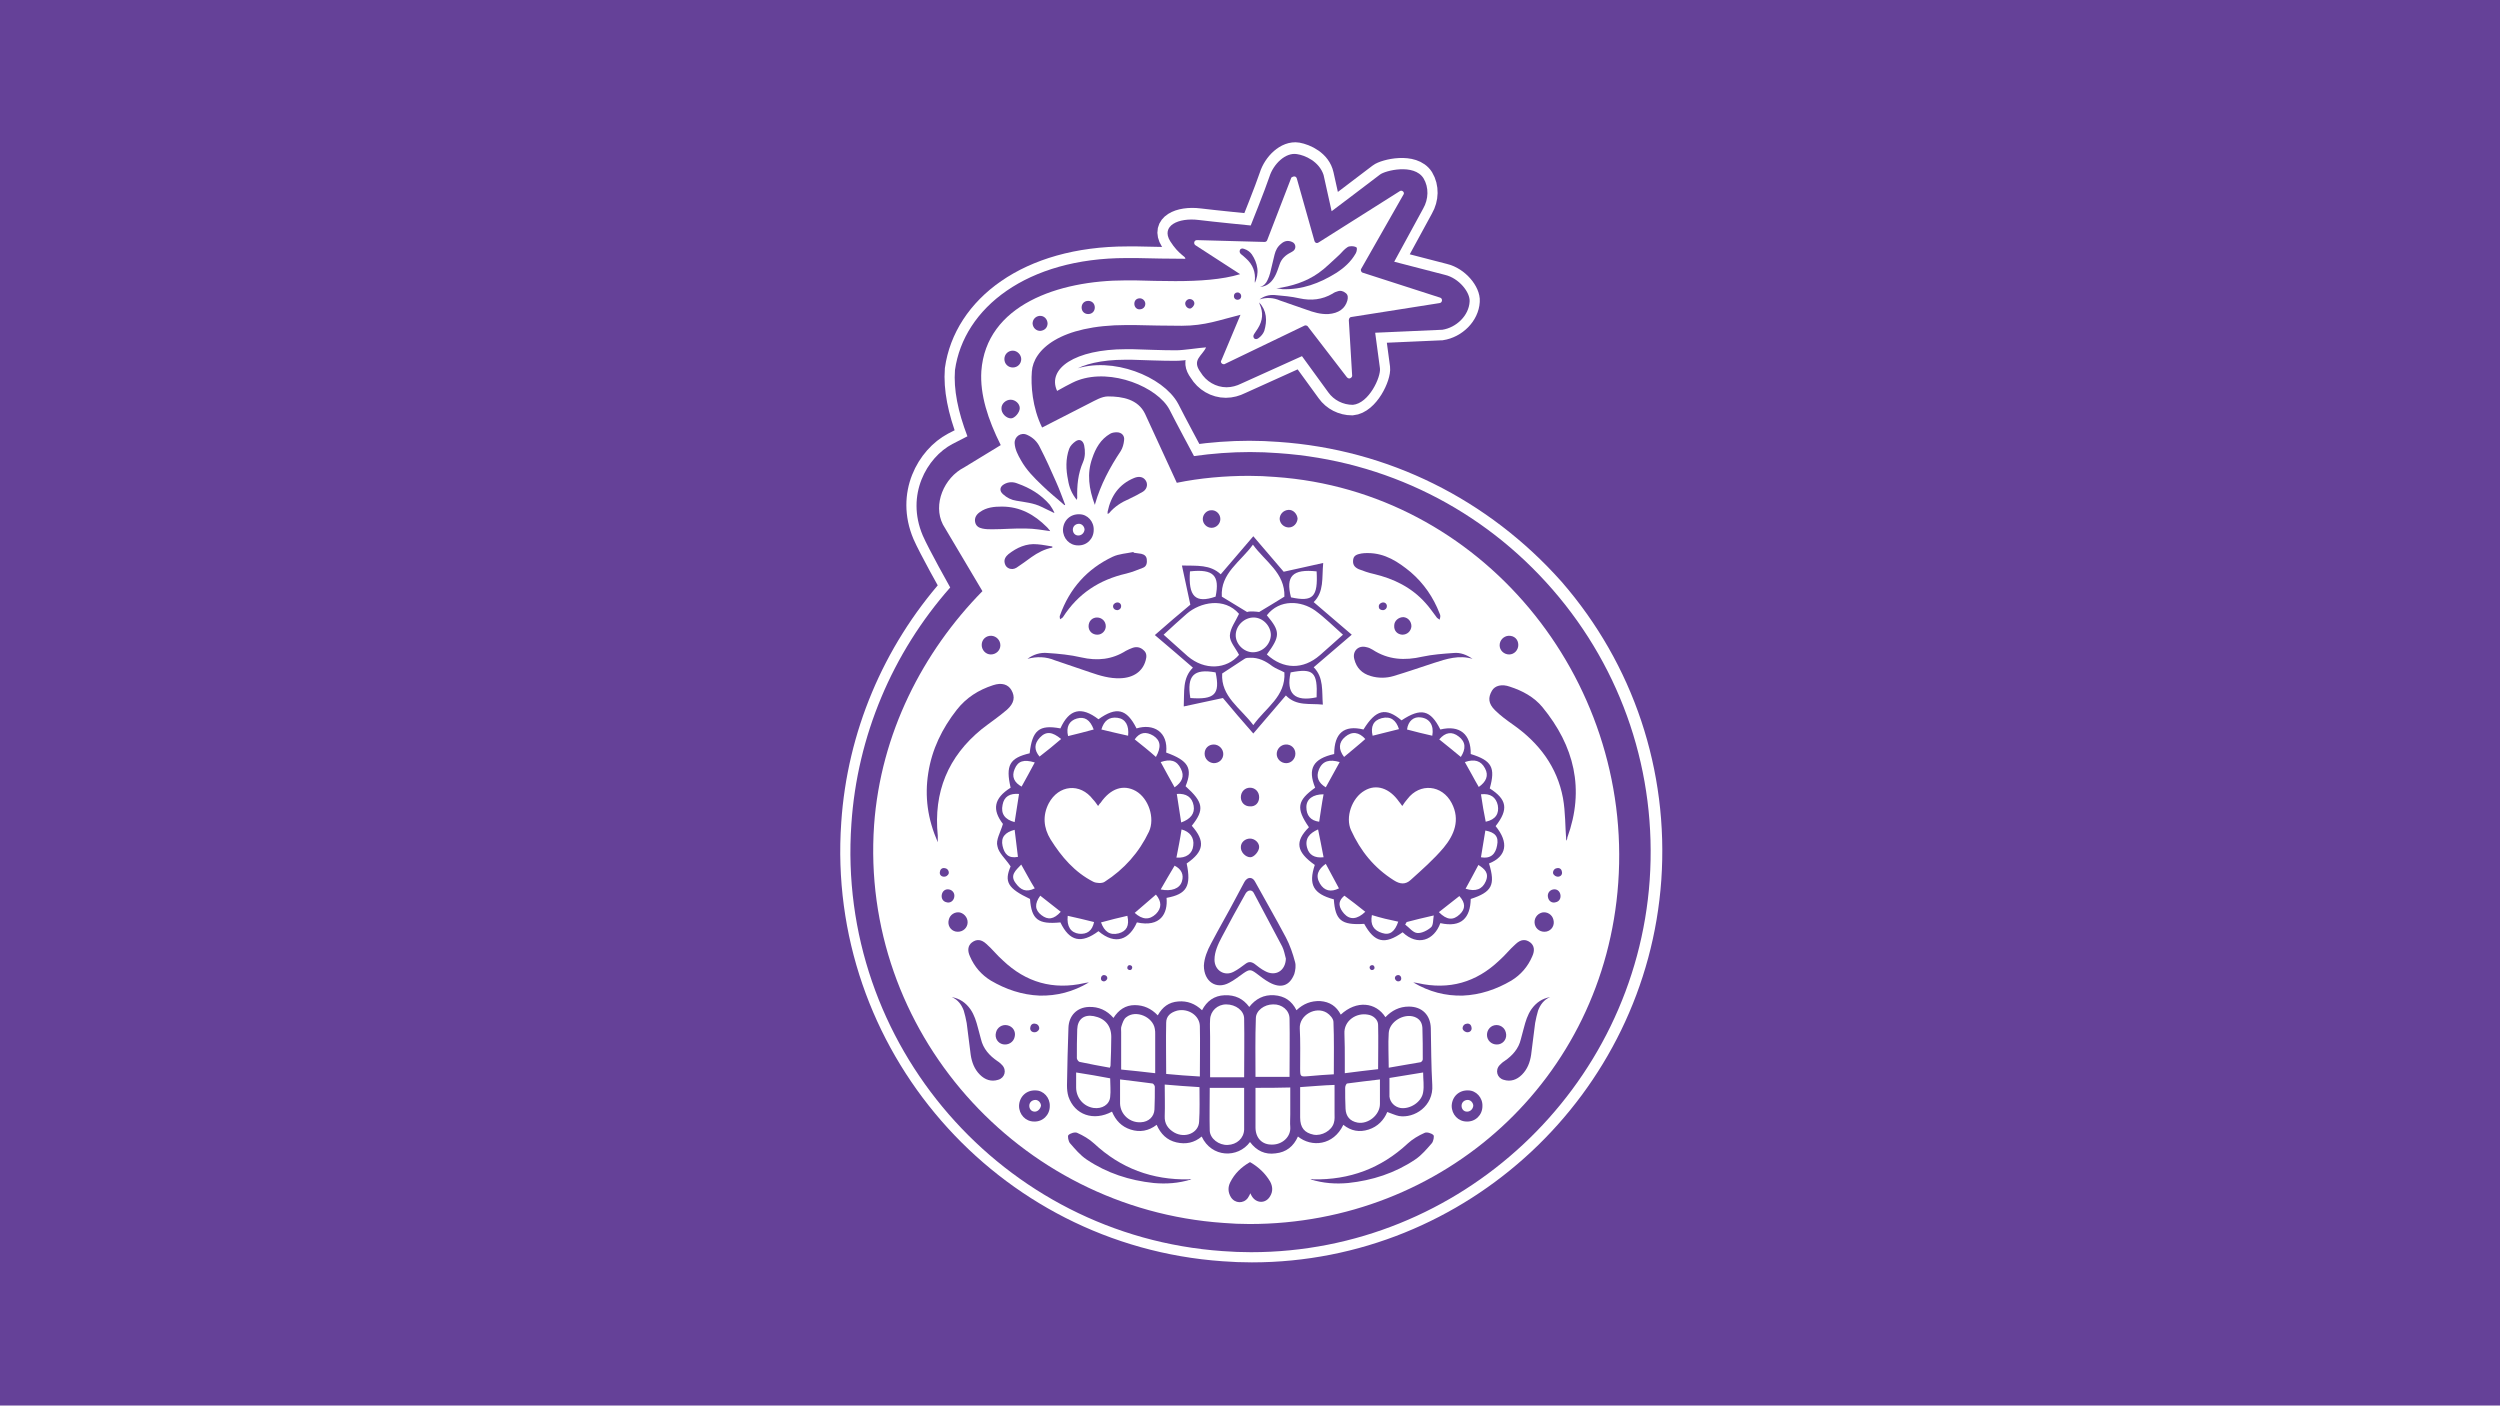 <?xml version="1.0" encoding="utf-8"?>
<!-- Generator: Adobe Illustrator 25.2.3, SVG Export Plug-In . SVG Version: 6.00 Build 0)  -->
<svg version="1.1" id="Layer_1" xmlns="http://www.w3.org/2000/svg" xmlns:xlink="http://www.w3.org/1999/xlink" x="0px" y="0px"
	 viewBox="0 0 683 384" style="enable-background:new 0 0 683 384;" xml:space="preserve">
<style type="text/css">
	.st0{fill:#654198;}
	.st1{fill:#FFFFFF;stroke:#FFFFFF;stroke-width:5.957;stroke-miterlimit:10;}
</style>
<rect class="st0" width="683" height="384"/>
<g>
	<g>
		<path class="st1" d="M349.1,123.7c-2.6-0.2-5.2-0.3-7.8-0.3c-5.2,0-10.3,0.4-15.3,1.1c0,0-5.1-9.5-6.7-12.7
			c-3.2-6.1-15.8-11.4-25-8c-1.5,0.5-5.7,2.9-5.7,2.9c-2.8-6.1,4.9-11.4,18.8-11.4c0.6,0,1.2,0,1.8,0c3.7,0.1,7.8,0.3,11.9,0.3
			c2.1,0,6.4-0.7,8.2-0.8c-1.1,2.4-4,3.4-1.5,6.8c1.5,2.5,4.2,4.1,7.1,4.1c1.4,0,2.8-0.4,4-1l16.6-7.5l7.2,9.9
			c1.5,2.1,4,3.4,6.7,3.4c4.4-0.4,7.7-7.6,7.4-10l-1.3-9.7l18.1-0.8l0.1,0l0.1,0c3.9-0.6,7.3-3.9,7.5-7.7c0.2-2.5-2.9-6.4-6.7-7.3
			l-13.9-3.6l7.9-14.5c1.5-2.6,1.6-5.8,0.1-8.3c-2.6-4.1-10.5-2.1-11.9-1c-3.5,2.7-13.2,10-13.2,10l-2.2-9.9
			c-0.8-3.7-4.7-5.4-6.9-5.8c-3.1-0.5-6.4,2.7-7.5,6.2c-1.2,3.6-5.1,13.3-5.1,13.3s-10.2-1-14.2-1.5c-5.6-0.7-10.4,1.6-7.8,5.8
			c2.4,3.8,4.4,4.2,4.1,4.8c-2.6,0-10.7-0.1-13.3-0.2c-1,0-1.9,0-2.8,0c-27.1,0-44.4,13.6-46.8,30.6c-0.4,5.3,0.8,11.3,3.4,18.1
			l-4.1,2.1c-7,3.7-12.8,13.9-8.1,25c1.6,3.7,7.5,14.2,7.5,14.2c-15.8,17.9-25.4,40.6-27,64.6c-4.2,60.1,41.3,112.5,101.4,116.7
			c2.6,0.2,5.2,0.3,7.8,0.3c57.1,0,104.9-44.7,108.9-101.7c2-29.1-7.4-57.3-26.5-79.3C404.9,139,378.3,125.7,349.1,123.7z"/>
	</g>
	<g>
		<path class="st0" d="M353.6,48.2c0.3,0,0.6,0.2,0.7,0.6l4.8,17c0.1,0.4,0.4,0.6,0.7,0.6c0.2,0,0.3-0.1,0.5-0.2l22-13.9
			c0.1-0.1,0.3-0.2,0.5-0.2c0.5,0,1,0.6,0.6,1.1l-11.5,20.2c-0.3,0.4,0,1,0.4,1.1l21.1,6.8c0.8,0.2,0.7,1.4-0.1,1.5l-24.1,3.8
			c-0.4,0-0.7,0.4-0.7,0.9l0.9,15c0.1,0.5-0.4,0.9-0.8,0.9c-0.2,0-0.4-0.1-0.6-0.3l-10.7-13.9c-0.1-0.2-0.4-0.3-0.6-0.3
			c-0.1,0-0.3,0-0.4,0.1l-21.6,10.4c-0.1,0.1-0.2,0.1-0.4,0.1c-0.5,0-1-0.6-0.6-1.1l5.2-12.4c-5.7,1.4-9.6,3-16.1,3
			c-3.9,0-9.1-0.1-13-0.2c-0.7,0-1.4,0-2,0c-18.3,0-25.5,6.8-25.9,12.7c-0.3,3.7,0.1,9.8,2.8,15.3l12.9-6.6c1.6-0.8,3.4-1.9,5.1-1.9
			c4,0,8.2,0.8,10.1,4.7l8.7,18.9c6.3-1.3,13.1-1.9,19.7-1.9c2.4,0,4.8,0.1,7.2,0.3c56.1,3.9,97.7,54.8,93.7,110.9
			c-3.8,53.7-47.7,93.2-100.7,93.2c-2.4,0-4.8-0.1-7.2-0.3c-56.1-3.9-99.3-52.6-95.4-108.7c1.8-25,13.3-47.3,29.6-63.9l-10.8-18.2
			c-2.8-5.5,0.3-12.8,5.8-15.6l10-6.1c-3.5-7-5.7-13.8-5.3-20.2c1.3-18.1,21.1-24.8,39.4-24.8c0.9,0,1.7,0,2.6,0
			c3.6,0.1,7.3,0.2,11,0.2c6.5,0,12.8-0.4,17.7-1.9l-12.2-7.9c-0.6-0.4-0.4-1.4,0.4-1.4c0,0,0,0,0.1,0l18.4,0.5c0,0,0,0,0,0
			c0.3,0,0.6-0.2,0.7-0.5l6.6-17.1C353,48.4,353.3,48.2,353.6,48.2 M354.3,42.1c-3.1-0.5-6.4,2.7-7.5,6.2
			c-1.2,3.6-5.1,13.3-5.1,13.3s-10.2-1-14.2-1.5c-5.6-0.7-10.4,1.6-7.8,5.8c2.4,3.8,4.4,4.2,4.1,4.8c-2.6,0-10.7-0.1-13.3-0.2
			c-1,0-1.9,0-2.8,0c-27.1,0-44.4,13.6-46.8,30.6c-0.4,5.3,0.8,11.3,3.4,18.1l-4.1,2.1c-7,3.7-12.8,13.9-8.1,25
			c1.6,3.7,7.5,14.2,7.5,14.2c-15.8,17.9-25.4,40.6-27,64.6c-4.2,60.1,41.3,112.5,101.4,116.7c2.6,0.2,5.2,0.3,7.8,0.3
			c57.1,0,104.9-44.7,108.9-101.7c2-29.1-7.4-57.3-26.5-79.3c-19.1-22-45.7-35.3-74.9-37.3c-2.6-0.2-5.2-0.3-7.8-0.3
			c-5.2,0-10.3,0.4-15.3,1.1c0,0-5.1-9.5-6.7-12.7c-3.2-6.1-15.8-11.4-25-8c-1.5,0.5-5.7,2.9-5.7,2.9c-2.8-6.1,4.9-11.4,18.8-11.4
			c0.6,0,1.2,0,1.8,0c3.7,0.1,7.8,0.3,11.9,0.3c2.1,0,6.4-0.7,8.2-0.8c-1.1,2.4-4,3.4-1.5,6.8c1.5,2.5,4.2,4.1,7.1,4.1
			c1.4,0,2.8-0.4,4-1l16.6-7.5l7.2,9.9c1.5,2.1,4,3.4,6.7,3.4c4.4-0.4,7.7-7.6,7.4-10l-1.3-9.7l18.1-0.8l0.1,0l0.1,0
			c3.9-0.6,7.3-3.9,7.5-7.7c0.2-2.5-2.9-6.4-6.7-7.3l-13.9-3.6l7.9-14.5c1.5-2.6,1.6-5.8,0.1-8.3c-2.6-4.1-10.5-2.1-11.9-1
			c-3.5,2.7-13.2,10-13.2,10l-2.2-9.9C360.4,44.1,356.5,42.4,354.3,42.1z"/>
		<path class="st0" d="M352.1,144.1c-1.3,0-2.4-1-2.5-2.3c0-1.3,1-2.4,2.4-2.5c1.3-0.1,2.4,1.1,2.5,2.4
			C354.4,143,353.4,144.1,352.1,144.1z"/>
		<path class="st0" d="M333.4,141.8c0,1.3-1.1,2.4-2.4,2.4c-1.3,0-2.4-1.1-2.4-2.4c0-1.3,1.1-2.4,2.3-2.4
			C332.2,139.3,333.4,140.4,333.4,141.8z"/>
		<path class="st0" d="M385.6,171.1c-0.1,1.3-1.1,2.3-2.5,2.3c-1.4-0.1-2.3-1.1-2.2-2.5c0-1.3,1.2-2.3,2.5-2.3
			C384.7,168.7,385.6,169.8,385.6,171.1z"/>
		<path class="st0" d="M299.8,173.4c-1.4,0-2.4-1-2.4-2.3c0-1.4,1-2.4,2.3-2.4c1.3,0,2.4,1,2.4,2.4
			C302.1,172.3,301.1,173.4,299.8,173.4z"/>
		<path class="st0" d="M408.6,225.7c3.7,4.5,3,8.3-1.8,10.2c1.8,5.9,0.8,7.8-5,9.7c-0.1,5.1-2.5,7.9-8.3,6.6
			c-1.7,4.7-6.2,6.4-10.3,2.5c-4.9,3.5-7.7,2.8-10.5-2.3c-6.3,0.4-7.9-1-8.3-6.7c-5.6-1.5-7-4-5.2-9.4c-5.1-3.6-5.5-6.4-1.6-10.3
			c-3.6-5.2-3.2-7.3,1.7-10.8c-2.1-5.2-0.6-7.9,5.2-9.2c0-5.7,2.7-8,8-6.7c3.4-5.5,6.1-6.1,10.4-2.5c5.3-3.5,7.9-2.9,10.6,2.5
			c5.3-1.3,8.4,1.3,8.3,6.7c5.8,1.8,6.8,3.7,5.2,9.4C411.7,218.4,412.2,221.1,408.6,225.7z M383.1,220.2c-0.4-0.5-0.6-0.9-0.9-1.2
			c-2.6-3.7-6.2-4.9-9.4-3c-3.5,2-5.3,7.3-3.7,10.8c2.6,5.7,6.3,10.3,11.7,13.7c1.7,1.1,3.2,1.2,4.6-0.1c3.1-2.8,6.3-5.6,9-8.8
			c2.9-3.5,4.6-7.6,2.2-12.2c-2.6-5-8.7-5.6-12.1-1.1C384,218.9,383.6,219.4,383.1,220.2z M362.2,236c-2.1,1.5-2.9,3.2-1.6,5.4
			c1.2,2,3,2.4,5.2,1.3C364.6,240.5,363.5,238.4,362.2,236z M391.3,201c0.5-2.8-0.7-4.7-3.1-5c-2-0.3-3.5,1-3.8,3.3
			C386.7,199.9,389,200.5,391.3,201z M367.2,206.8c2-1.7,3.9-3.2,5.8-4.9c-1.7-1.9-3.6-2.2-5.5-0.6
			C365.7,202.8,365.6,204.7,367.2,206.8z M375,201c2.4-0.6,4.7-1.2,7.2-1.8c-0.8-2.5-2.3-3.6-4.7-3C375.2,196.8,374.4,198.5,375,201
			z M361.6,217c-2.9,0-4.7,1.3-4.7,3.5c0,2.2,1.1,3.7,3.5,4C360.8,222,361.1,219.6,361.6,217z M393.1,249.2c2.2,2.2,3.9,2.3,5.7,0.6
			c1.6-1.5,1.6-3.1-0.1-5C396.9,246.2,395.1,247.6,393.1,249.2z M400.2,208.2c1.4,2.4,2.5,4.6,3.8,6.8c2-1.4,2.8-3.1,1.7-5.1
			C404.6,207.8,402.8,207.3,400.2,208.2z M382,251.8c-1.2-0.3-2.4-0.5-3.6-0.8c-1.2-0.3-2.3-0.6-3.6-1c-0.5,2.7,0.5,4.2,2.8,4.9
			C379.7,255.6,381.1,254.5,382,251.8z M384.3,251.9c-0.1,0.2-0.3,0.5-0.4,0.7c1.1,0.8,2.1,2.2,3.3,2.3c1.2,0.1,2.8-0.7,3.8-1.6
			c0.6-0.6,0.5-2,0.7-3.2C388.7,250.8,386.5,251.3,384.3,251.9z M404.6,234.2c2.8,0.5,4-1,4.4-3.2c0.5-2.4-0.5-3.6-3.2-4.1
			C405.4,229.3,405,231.7,404.6,234.2z M404.6,217c0.4,2.7,0.8,5.1,1.3,7.5c2.8-0.6,3.7-2.3,3.3-4.5
			C408.7,217.8,407.2,216.7,404.6,217z M400.4,242.8c2.8,0.9,4.6,0.1,5.5-2c1-2.3-0.3-3.4-2-4.5
			C402.7,238.6,401.6,240.6,400.4,242.8z M393.2,202c2.1,1.7,4,3.2,5.9,4.8c1.4-2.2,1.4-4.1-0.6-5.6
			C396.7,199.8,394.9,200,393.2,202z M373,249.1c-2-1.6-3.8-3-5.7-4.4c-2.1,1.7-1.4,3.4-0.1,4.9C368.8,251.4,370.8,251.2,373,249.1z
			 M361.6,234.2c-0.5-2.7-1-5.1-1.5-7.6c-2.3,1-3.7,2.5-3,5C357.6,233.5,359.1,234.5,361.6,234.2z M366,208.2
			c-2.7-0.8-4.7-0.4-5.7,2.1c-0.8,2-0.1,3.6,1.9,4.8C363.5,212.7,364.7,210.6,366,208.2z"/>
		<path class="st0" d="M274,225.1c-3-3.9-2.5-7,2.1-9.9c-1.4-6.1-0.3-8.1,5.2-9.4c0.7-6.3,2.6-7.9,8.4-6.8c2.4-5.3,5.7-6.1,10.4-2.5
			c4.9-3.5,7.7-2.9,10.4,2.5c4.6-1.4,8.7,0.9,8.1,6.6c6.1,2.2,7.3,4.3,5.3,9.2c4.9,4.4,5.2,6.4,1.7,10.8c3.7,4.2,3.4,7-1.4,10.3
			c1.3,6.2,0,8.4-5.5,9.4c0.4,4.3-1.7,8.1-8.1,6.7c-2,4.6-5.8,6.4-10.5,2.4c-4.7,3.5-7.9,2.8-10.4-2.4c-6.1,0.6-7.9-0.8-8.3-6.4
			c-6.1-2.9-7.1-4.7-5.3-8.9c-1.4-2.1-3.3-3.7-3.6-5.5C272,229.5,273.3,227.5,274,225.1z M300,220.2c-0.5-0.7-0.9-1.3-1.4-1.8
			c-3.5-4.6-9.4-4-12.1,1.1c-1.7,3.3-1.4,6.7,0.5,9.8c3,4.8,6.6,9,11.7,11.6c0.8,0.4,2.4,0.5,3.1,0c5.3-3.4,9.4-8,12.1-13.7
			c1.7-3.7-0.1-9.1-3.6-11.1c-3.4-1.9-6.9-0.7-9.6,3.2C300.5,219.5,300.3,219.7,300,220.2z M291.8,201.1c2.5-0.6,4.8-1.2,7-1.8
			c-1-2.7-2.5-3.6-4.6-3C292.1,196.9,291.2,198.6,291.8,201.1z M315.8,206.8c1.5-2.7,1.3-4.5-0.7-5.8c-2-1.2-3.7-1-5.1,1
			C312,203.6,313.9,205.1,315.8,206.8z M300.9,199.3c2.6,0.6,4.9,1.2,7.3,1.7c0.3-2.8-0.7-4.6-2.9-4.9
			C303,195.8,301.6,196.9,300.9,199.3z M322.7,224.7c2.5-0.9,3.8-2.4,3.4-4.6c-0.4-2.3-2-3.4-4.6-3.2
			C321.9,219.6,322.3,222,322.7,224.7z M289.9,201.9c-2.4-2-4.1-2.2-5.8-0.4c-1.6,1.7-1.6,3.4-0.1,5.2
			C286.1,205.1,287.9,203.6,289.9,201.9z M277.2,224.6c0.4-2.7,0.8-5.2,1.2-7.7c-2.5-0.2-4.1,0.7-4.5,3
			C273.4,222.3,274.5,223.9,277.2,224.6z M284.2,244.7c-1.6,2.2-1.5,3.9,0.3,5.3c1.8,1.4,3.4,1.2,5.3-0.9
			C287.9,247.6,286.1,246.2,284.2,244.7z M282.7,208.3c-3-0.9-4.6-0.4-5.5,1.8c-0.9,2.1-0.1,3.7,1.9,4.8
			C280.3,212.7,281.5,210.6,282.7,208.3z M315.8,244.4c-2,1.7-3.9,3.4-5.8,5c2.1,1.9,4,2,5.8,0.3
			C317.4,248.1,317.4,246.3,315.8,244.4z M300.8,252c0.9,2.5,2.4,3.6,4.8,3c2.2-0.6,3-2.1,2.4-4.8
			C305.7,250.7,303.4,251.3,300.8,252z M298.9,251.9c-2.5-0.6-4.8-1.2-7.2-1.7c-0.3,2.9,0.8,4.6,3.1,4.9
			C297,255.3,298.4,254.3,298.9,251.9z M279,236.2c-1.5,1.6-3.2,2.9-1.5,5.1c1.3,1.8,2.8,2.6,5.2,1.4
			C281.4,240.6,280.3,238.5,279,236.2z M321.4,234.3c2.7,0.2,4.4-1.1,4.6-3.3c0.3-2.1-0.9-3.8-3.2-4.4
			C322.4,229.3,321.9,231.7,321.4,234.3z M277.2,226.7c-2.7,0.7-3.8,2.1-3.3,4.4c0.5,2.2,1.6,3.5,4.2,3
			C277.8,231.5,277.5,229.1,277.2,226.7z M317.1,243c2.9,0.6,5.2-0.2,5.8-2.2c0.6-1.9-0.2-3.4-2-4.3
			C319.6,238.7,318.4,240.7,317.1,243z M317.1,208.2c1.3,2.4,2.5,4.6,3.8,6.9c2-1.4,2.8-3,1.7-5.1
			C321.5,207.7,319.7,207.3,317.1,208.2z"/>
		<path class="st0" d="M361.5,153.8c-0.4,4.2,0.3,7.8-2.6,10.7c3.5,3,6.9,5.9,10.4,8.9c-3.5,3-6.9,5.9-10.4,8.9
			c2.8,2.8,2.2,6.5,2.5,10.2c-3.6-0.4-7.2,0.5-10.1-2.5c-3,3.5-5.9,6.9-8.9,10.4c-3-3.4-5.9-6.8-8.3-9.7c-3.6,0.8-6.9,1.5-10.7,2.3
			c0.2-4.1-0.4-7.7,2.5-10.6c-3.4-2.9-6.8-5.9-10.4-8.9c3.4-3,6.8-5.9,9.7-8.3c-0.8-3.6-1.5-7-2.3-10.7c4.2,0.1,7.7-0.3,10.6,2.4
			c3-3.5,5.8-6.8,8.9-10.4c2.9,3.4,5.8,6.8,8.3,9.7C354.2,155.4,357.6,154.7,361.5,153.8z M366.9,173.4c-2.6-2.3-5-4.7-7.6-6.6
			c-3.8-2.7-9.7-3.2-13.2,1.3c3.7,4.4,3.7,5.7,0,10.7c4.5,4.1,9.9,4.2,14.5,0.2C362.6,177.3,364.6,175.4,366.9,173.4z M317.9,173.4
			c2.3,2,4.4,4,6.6,5.9c4.6,3.9,10.6,3.6,14-0.4c-0.9-1.8-2.6-3.6-2.5-5.3c0.1-2,1.6-3.9,2.5-5.9c-4-4.6-10.6-3.2-14.3,0
			C322.1,169.5,320.1,171.4,317.9,173.4z M333.8,163c2.5,1.5,4.4,2.7,6.9,4.2c0.8-0.3,2.6-0.1,3.3,0c2.5-1.5,4.5-2.7,6.9-4.2
			c0.2-6.5-5.3-9.6-8.6-14.2C338.9,153.5,333.4,156.6,333.8,163z M342.4,198.1c3.4-4.8,8.9-7.8,8.5-14.4c-1.1-0.6-2.3-1-3.3-1.7
			c-1.8-1.4-3.8-2.4-6.1-2.3c-0.5,0-1.1,0-1.5,0.3c-2,1.3-4,2.6-6.1,4C333.5,190.3,338.9,193.4,342.4,198.1z M347.2,173.5
			c0-2.5-2.2-4.8-4.7-4.8c-2.5,0-4.8,2.1-4.9,4.7c-0.1,2.5,2.2,4.8,4.7,4.8C344.9,178.2,347.1,176.1,347.2,173.5z M359.7,156.1
			c-6.6-0.7-8.5,1.3-7,7.1C358.7,164.5,360.1,163.1,359.7,156.1z M325.1,156.1c-0.5,6.9,1.5,8.8,7,6.9
			C333.3,157.2,331.5,155.4,325.1,156.1z M352.6,183.7c-1.3,5.8,1.1,8.1,7.1,6.8C360,183.6,358.8,182.5,352.6,183.7z M332.1,183.7
			c-6-1.1-7.9,0.9-6.9,7C331.8,191.2,333.4,189.7,332.1,183.7z"/>
		<path class="st0" d="M329.1,205.9c0-1.5,1.1-2.5,2.5-2.5c1.4,0,2.6,1.2,2.6,2.6c0,1.4-1.1,2.5-2.6,2.5
			C330.2,208.4,329.1,207.3,329.1,205.9z"/>
		<path class="st0" d="M309.9,83c0-0.9,0.6-1.5,1.5-1.5c0.8,0,1.5,0.7,1.5,1.5c0,0.9-0.7,1.5-1.5,1.5
			C310.6,84.6,309.9,83.9,309.9,83z"/>
		<path class="st0" d="M353.9,205.9c0,1.4-1.1,2.6-2.5,2.6c-1.4,0-2.6-1.1-2.6-2.5c0-1.4,1.1-2.5,2.4-2.6
			C352.7,203.3,353.9,204.4,353.9,205.9z"/>
		<path class="st0" d="M286.2,88.3c0,1.2-0.8,2-2,2.1c-1.1,0-2-0.8-2.1-2c0-1.1,0.8-2,1.9-2.1C285.2,86.2,286.1,87.1,286.2,88.3z"/>
		<path class="st0" d="M414.8,176.2c0,1.4-1.1,2.6-2.5,2.6c-1.4,0-2.6-1.1-2.6-2.5c0-1.4,1.1-2.5,2.4-2.6
			C413.7,173.6,414.8,174.7,414.8,176.2z"/>
		<path class="st0" d="M268.2,176.2c0,1.4,1.1,2.6,2.5,2.6c1.4,0,2.6-1.1,2.6-2.5c0-1.4-1.1-2.5-2.4-2.6
			C269.4,173.6,268.2,174.7,268.2,176.2z"/>
		<path class="st0" d="M294.9,140.5c-2.5-0.1-4.4,1.7-4.5,4.2c0,2.4,1.8,4.3,4.1,4.3c2.4,0.1,4.3-1.8,4.3-4.2
			C298.9,142.5,297.1,140.5,294.9,140.5z M294.6,146.3c-0.9,0-1.5-0.7-1.5-1.6c0-0.9,0.7-1.6,1.7-1.6c0.8,0,1.5,0.8,1.5,1.6
			C296.2,145.6,295.5,146.3,294.6,146.3z"/>
		<path class="st0" d="M344,217.8c0,1.5-1,2.6-2.5,2.5c-1.5,0-2.5-1.1-2.5-2.5c0-1.5,1.1-2.6,2.5-2.6
			C342.9,215.2,344,216.3,344,217.8z"/>
		<path class="st0" d="M339.1,80.9c0,0.6-0.4,1-1,1c-0.6,0-1-0.4-1-1c0-0.6,0.4-1,1-1C338.7,79.9,339.1,80.4,339.1,80.9z"/>
		<path class="st0" d="M299.1,84c0,1-0.7,1.8-1.8,1.8c-1,0-1.8-0.7-1.8-1.8c0-1,0.7-1.8,1.8-1.8C298.4,82.2,299.1,83,299.1,84z"/>
		<path class="st0" d="M341.5,229.1c1.3,0,2.5,1.1,2.5,2.3c0,1.2-1.4,2.8-2.4,2.8c-1.3,0-2.7-1.4-2.6-2.8
			C339,230.1,340.2,229.1,341.5,229.1z"/>
		<path class="st0" d="M325,81.7c0.7,0,1.3,0.5,1.3,1.2c0,0.6-0.7,1.4-1.2,1.4c-0.7,0-1.3-0.7-1.3-1.4
			C323.8,82.3,324.4,81.7,325,81.7z"/>
		<path class="st0" d="M328.9,263.8c0.1-2,0.9-4.1,2-6.1c2.2-4.2,4.6-8.3,6.8-12.5c0.8-1.4,1.5-2.9,2.3-4.3c0.8-1.4,2.2-1.4,2.9,0
			c2.8,5.1,5.7,10.1,8.4,15.2c1.1,2.1,1.9,4.4,2.5,6.7c0.3,1,0.1,2.3-0.2,3.3c-1.3,3.3-3.7,4-6.8,2.3c-1.3-0.7-2.4-1.6-3.6-2.5
			c-1.5-1.1-1.9-1.1-3.5,0c-1.3,0.9-2.5,1.9-3.9,2.6C332.3,270.4,328.9,268.2,328.9,263.8z M351.3,261.9c-0.3-1.1-0.5-2.3-1-3.3
			c-2.6-4.9-5.2-9.8-7.8-14.7c-0.5-0.9-1.6-0.8-2.2,0.2c-2.2,3.9-4.4,7.9-6.5,11.9c-1,1.9-2,4-2,6.2c0,2.9,2.7,4.6,5.2,3.3
			c1.2-0.6,2.2-1.4,3.3-2.2c0.8-0.6,1.5-0.6,2.4,0c0.9,0.7,1.9,1.5,2.9,2C348.5,266.9,351.2,265.2,351.3,261.9z"/>
		<path class="st0" d="M264.3,252.5c-0.3,1.4-1.7,2.3-3.2,2c-1.4-0.3-2.3-1.7-1.9-3.2c0.3-1.4,1.7-2.3,3.1-2
			C263.7,249.7,264.6,251.1,264.3,252.5z"/>
		<path class="st0" d="M258.6,246.5c-1-0.2-1.5-1.1-1.3-2.1c0.2-1,1-1.6,2-1.4c1,0.2,1.6,1.1,1.4,2.1
			C260.5,246.2,259.5,246.8,258.6,246.5z"/>
		<path class="st0" d="M257.7,239.5c-0.7-0.1-1.1-0.7-0.9-1.4c0.1-0.7,0.7-1.1,1.4-0.9c0.7,0.1,1.1,0.8,1,1.4
			C259,239.2,258.4,239.6,257.7,239.5z"/>
		<path class="st0" d="M301.4,268.1c-0.5-0.1-0.7-0.5-0.6-1c0.1-0.5,0.5-0.8,1-0.7c0.5,0.1,0.8,0.5,0.7,1
			C302.3,267.9,301.8,268.2,301.4,268.1z"/>
		<path class="st0" d="M308.5,265c-0.4-0.1-0.6-0.4-0.5-0.8c0.1-0.4,0.4-0.6,0.8-0.5c0.4,0.1,0.6,0.4,0.5,0.8
			C309.2,264.9,308.9,265.1,308.5,265z"/>
		<path class="st0" d="M277.2,283.3c-0.3,1.4-1.7,2.3-3.2,2c-1.4-0.3-2.3-1.7-1.9-3.2c0.3-1.4,1.7-2.3,3.1-2
			C276.7,280.4,277.6,281.8,277.2,283.3z"/>
		<path class="st0" d="M282.4,282c-0.7-0.1-1.1-0.7-0.9-1.4c0.1-0.7,0.7-1.1,1.4-0.9c0.7,0.1,1.1,0.8,1,1.4
			C283.7,281.7,283.1,282.1,282.4,282z"/>
		<path class="st0" d="M419.3,252.5c0.3,1.4,1.7,2.3,3.2,2c1.4-0.3,2.3-1.7,1.9-3.2c-0.3-1.4-1.7-2.3-3.1-2
			C419.8,249.7,419,251.1,419.3,252.5z"/>
		<path class="st0" d="M425,246.5c1-0.2,1.5-1.1,1.3-2.1c-0.2-1-1-1.6-2-1.4c-1,0.2-1.6,1.1-1.4,2.1
			C423.1,246.2,424,246.8,425,246.5z"/>
		<path class="st0" d="M425.8,239.5c0.7-0.1,1.1-0.7,0.9-1.4c-0.1-0.7-0.7-1.1-1.4-0.9c-0.7,0.1-1.1,0.8-1,1.4
			C424.5,239.2,425.2,239.6,425.8,239.5z"/>
		<path class="st0" d="M382.2,268.1c0.5-0.1,0.7-0.5,0.6-1c-0.1-0.5-0.5-0.8-1-0.7c-0.5,0.1-0.8,0.5-0.7,1
			C381.3,267.9,381.7,268.2,382.2,268.1z"/>
		<path class="st0" d="M375,265c0.4-0.1,0.6-0.4,0.5-0.8c-0.1-0.4-0.4-0.6-0.8-0.5c-0.4,0.1-0.6,0.4-0.5,0.8
			C374.3,264.9,374.7,265.1,375,265z"/>
		<path class="st0" d="M406.3,283.3c0.3,1.4,1.7,2.3,3.2,2c1.4-0.3,2.3-1.7,1.9-3.2c-0.3-1.4-1.7-2.3-3.1-2
			C406.9,280.4,406,281.8,406.3,283.3z"/>
		<path class="st0" d="M401.1,282c0.7-0.1,1.1-0.7,0.9-1.4c-0.1-0.7-0.7-1.1-1.4-0.9c-0.7,0.1-1.1,0.8-1,1.4
			C399.8,281.7,400.5,282.1,401.1,282z"/>
		<g>
			<path class="st0" d="M341.6,326c-0.2,0.4-0.4,0.9-0.7,1.3c-1.2,1.6-3.5,1.5-4.6-0.2c-0.8-1.3-0.9-2.7-0.2-4.1
				c1.2-2.4,3-4.1,5.2-5.4c0.1-0.1,0.3-0.1,0.4,0c2.2,1.3,4,3,5.3,5.2c0.7,1.3,0.8,2.7,0,4c-1.2,2.1-3.8,2-5,0
				C341.8,326.5,341.7,326.2,341.6,326z"/>
		</g>
		<path class="st0" d="M305.3,166.7c0.6-0.1,1-0.5,1-1.1c0-0.7-0.6-1.1-1.2-1c-0.6,0.1-1.1,0.6-1,1.2
			C304.2,166.4,304.7,166.7,305.3,166.7z"/>
		<path class="st0" d="M377.9,166.7c0.6-0.1,1-0.5,1-1.1c0-0.7-0.6-1.1-1.2-1c-0.6,0.1-1.1,0.6-1,1.2
			C376.7,166.4,377.2,166.7,377.9,166.7z"/>
		<path class="st0" d="M276.1,109.2c1.3,0,2.5,1.1,2.5,2.3c0,1.2-1.4,2.8-2.4,2.8c-1.3,0-2.7-1.4-2.6-2.8
			C273.6,110.3,274.8,109.2,276.1,109.2z"/>
		<path class="st0" d="M274.4,98.1c0-1.3,1-2.3,2.3-2.3c1.2,0,2.3,1.1,2.3,2.3c0,1.3-1,2.3-2.3,2.3
			C275.4,100.4,274.4,99.4,274.4,98.1z"/>
		<g>
			<path class="st0" d="M344.2,78.4c1.3-0.1,2.3-0.6,3.2-1.6c0.7-0.8,1.2-1.8,1.6-2.9c0.2-0.6,0.4-1.1,0.6-1.7
				c0.5-1.5,1.6-2.5,3-3.2c0.3-0.2,0.6-0.3,0.8-0.5c0.8-0.7,0.6-2-0.4-2.4c-1.1-0.5-2.1-0.3-3,0.5c-1,0.8-1.5,1.8-1.8,3
				c-0.4,1.6-0.8,3.3-1.2,5c-0.2,0.7-0.4,1.3-0.7,1.9C345.9,77.4,345.3,78.1,344.2,78.4z"/>
		</g>
		<path class="st0" d="M344.1,81.8c1.2-0.9,2.6-1.3,4.1-1.2c2.3,0.2,4.6,0.4,6.8,0.9c3.2,0.7,6.2,0.4,9.1-1.3
			c0.4-0.3,0.9-0.5,1.3-0.6c0.8-0.3,1.6-0.1,2.3,0.5c0.6,0.5,0.6,1.2,0.4,2c-0.6,2.2-2.4,3.5-5.2,3.7c-2.1,0.1-4.1-0.5-6-1.2
			c-2.4-0.8-4.8-1.7-7.2-2.5C347.9,81.3,346,81.2,344.1,81.8z"/>
		<path class="st0" d="M348.7,78.8c4.2-0.6,8.1-1.8,11.5-4.2c2-1.4,3.6-3.1,5.4-4.7c0.7-0.6,1.2-1.3,1.9-1.9
			c0.4-0.3,0.8-0.7,1.3-0.7c0.6-0.1,1.4,0,1.8,0.3c0.2,0.1,0.1,1.1-0.2,1.6c-1.3,2.3-3.2,4-5.4,5.4c-4.5,2.8-9.3,4.6-14.7,4.4
			C349.8,78.9,349.3,78.8,348.7,78.8z"/>
		<path class="st0" d="M344,82.6c1,1.1,1.6,2.3,1.8,3.7c0.2,1.4,0,2.7-0.4,4.1c-0.3,0.8-0.9,1.5-1.6,2c-0.4,0.3-0.8,0.3-1.1,0.1
			c-0.3-0.3-0.4-0.7-0.1-1.2c0.3-0.5,0.7-1,1-1.5c1.4-2.2,1.6-4.4,0.5-6.8C344.1,82.9,344.1,82.8,344,82.6z"/>
		<path class="st0" d="M342.8,77.4c0.6-1.4,0.9-2.7,0.7-4.1c-0.2-1.4-0.7-2.6-1.5-3.8c-0.5-0.7-1.2-1.2-2.1-1.5
			c-0.5-0.2-0.9-0.1-1.1,0.2c-0.2,0.4-0.2,0.8,0.2,1.2c0.5,0.4,1,0.8,1.4,1.2c1.9,1.7,2.7,3.8,2.4,6.3
			C342.8,77.1,342.9,77.2,342.8,77.4z"/>
		<path class="st0" d="M341.5,312c-3.3,4.5-10.5,4.3-13.2-1.5c-2,1.7-4.3,2.2-6.9,1.6c-2.6-0.6-4.3-2.3-5.4-4.8
			c-2.2,1.7-4.6,2.1-7.1,1.3c-2.5-0.8-4.1-2.5-5.1-4.9c-5,2.7-10.2,0.9-11.9-4.1c-0.3-1-0.4-2-0.4-3.1c0.1-5.2,0.2-10.5,0.4-15.7
			c0.1-3.3,2.3-5.6,5.6-5.7c2.6-0.1,4.9,0.9,6.7,3c1.4-2.2,3.3-3.5,5.8-3.5c2.4,0,4.5,0.9,6.3,2.8c1.3-2.3,3-3.6,5.6-3.8
			c2.5-0.2,4.6,0.6,6.5,2.4c1.3-2.5,3.3-4,6.2-4.1c2.8-0.1,5,0.9,6.7,3.2c1.7-2.2,4-3.4,6.8-3.2c2.8,0.2,4.8,1.5,6.1,4.1
			c1.9-1.8,4-2.6,6.5-2.5c2.6,0.2,4.4,1.4,5.6,3.7c4.3-4,9.6-3.4,12.2,0.7c1.7-1.8,3.8-2.9,6.4-2.9c3.6,0,5.9,2.3,6,5.9
			c0.1,5.2,0.1,10.3,0.4,15.5c0.4,5.8-4.9,9.2-9.1,8.5c-1-0.2-2-0.7-3.2-1.1c-0.9,2.2-2.6,4-5.1,4.8c-2.5,0.8-4.8,0.4-6.9-1.3
			c-2.7,5.7-8.7,6.2-12.4,3.2c-1.2,2.7-3.2,4.3-6.1,4.6C345.6,315.5,343.3,314.4,341.5,312z M343,294.2c3.2,0,6.2,0,9.3,0
			c0-5.5,0.1-10.7,0-15.9c0-2.3-2.1-4-4.5-3.9c-2.4,0-4.7,1.7-4.7,3.8C342.9,283.5,343,288.9,343,294.2z M330.6,294.3
			c3.2,0,6.2,0,9.3,0c0-5.4,0.1-10.7,0-16c0-2.2-2.3-3.9-4.9-3.9c-2.4,0-4.3,1.8-4.4,4.1c-0.1,1.6,0,3.1,0,4.7
			C330.6,286.8,330.6,290.4,330.6,294.3z M364.4,293.5c0-4.9,0.1-9.6-0.1-14.3c0-0.9-1-2-1.8-2.5c-3-1.9-7.6,0.6-7.4,4.3
			c0.2,3.6,0.1,7.2,0.1,10.8c0,2.4,0,2.4,2.4,2.2C359.9,293.8,362.2,293.6,364.4,293.5z M327.8,294.1c0-4.8,0.1-9.3,0-13.8
			c-0.1-2.9-3.2-4.9-6.2-4.2c-1.8,0.5-3,1.5-3,3.3c-0.1,4.6,0,9.2,0,14C321.5,293.7,324.5,293.9,327.8,294.1z M343,297.2
			c0,3.8,0,7.3,0,10.8c0,2.9,1.8,4.8,4.6,4.7c2.7,0,5.1-2.1,4.9-4.8c-0.1-1.1,0-2.3,0-3.4c0-2.5,0-5,0-7.4
			C349.2,297.2,346.2,297.2,343,297.2z M330.5,297.2c0,3.9-0.1,7.8,0,11.7c0.1,2.2,2.5,4,4.9,3.9c2.5-0.1,4.4-1.8,4.5-4.2
			c0-2.8,0-5.6,0-8.4c0-1,0-1.9,0-3C336.7,297.2,333.7,297.2,330.5,297.2z M376.5,292.1c0-4.2,0.1-8.1,0-12.1c0-1.4-1.3-2.6-2.8-2.8
			c-3.2-0.6-6.6,1.7-6.4,5.2c0.1,2.5,0.1,5,0.1,7.5c0,1.1,0,2.1,0,3.3C370.6,292.8,373.6,292.4,376.5,292.1z M315.6,293.2
			c0-3.7,0-7.2,0-10.7c0-0.5,0-0.9-0.1-1.4c-0.5-3.3-5.2-5.3-7.8-3.2c-0.7,0.5-1,1.5-1.3,2.4c-0.2,0.5-0.1,1.1-0.1,1.7
			c0,3.3,0,6.7,0,10.2C309.3,292.5,312.3,292.8,315.6,293.2z M355.2,297c0,2.8,0,5.6,0,8.3c0,2.8,1.2,4.2,3.7,4.7
			c2.2,0.4,4.9-1.1,5.5-3.2c0.3-0.9,0.2-1.9,0.2-2.8c0-2.5,0-5.1,0-7.6C361.4,296.5,358.3,296.8,355.2,297z M327.7,297
			c-3.2-0.2-6.2-0.4-9.5-0.7c0,2.9,0.1,5.8,0,8.6c-0.1,2.1,0.9,3.5,2.6,4.5c3,1.7,6.7,0.1,6.8-3C327.8,303.3,327.7,300.2,327.7,297z
			 M379.4,291.7c3.2-0.6,6-1,8.7-1.5c0.3-0.1,0.6-0.5,0.6-0.8c0-2.9,0-5.8-0.1-8.6c-0.1-1.5-0.8-2.5-2.2-3c-2.9-1-6.8,1.3-7,4.4
			C379.2,285.2,379.4,288.4,379.4,291.7z M303.2,291.7c0.1-0.3,0.2-0.4,0.2-0.6c0.1-2.6,0.2-5.2,0.2-7.8c0-3.1-1.7-5.1-4.8-5.7
			c-2.7-0.5-4.4,0.9-4.5,3.6c-0.1,2.6-0.1,5.3-0.1,7.9c0,0.3,0.4,0.9,0.7,1C297.7,290.7,300.4,291.2,303.2,291.7z M377,294.9
			c-3.2,0.4-6.1,0.7-8.9,1.1c-0.3,0-0.6,0.7-0.6,1.2c0,1.9,0,3.8,0.1,5.7c0.1,2.1,1.2,3.4,3.3,3.8c2.9,0.5,6.1-2.1,6.1-5.1
			C377,299.4,377,297.3,377,294.9z M306,294.9c0,2.1,0,4,0,5.9c0,0.2,0,0.5,0,0.7c0.1,3,2.7,5.3,5.7,5.1c2.1-0.1,3.6-1.5,3.7-3.5
			c0.1-2.1,0.1-4.2,0.1-6.2c0-0.3-0.4-0.9-0.7-0.9C312,295.6,309.1,295.3,306,294.9z M379.6,294.5c0,1.4,0,2.7,0,4.1
			c0,0.3,0,0.7,0,1c0.2,1.6,1.4,2.8,3,3.1c2.6,0.4,5.8-1.6,6.2-4.3c0.3-1.7,0-3.5,0-5.4C385.7,293.5,382.8,294,379.6,294.5z
			 M294,293c0,1.5,0,2.8,0,4.1c0,2.8,2,5.2,4.8,5.6c2.3,0.3,4.3-0.9,4.5-3c0.2-1.7,0-3.4,0-5.1C300.2,294,297.2,293.5,294,293z"/>
		<g>
			<path class="st0" d="M280.7,180c1.6-1.2,3.5-1.8,5.5-1.6c3.1,0.2,6.2,0.5,9.2,1.2c4.4,1,8.4,0.6,12.2-1.8
				c0.6-0.3,1.2-0.6,1.8-0.8c1.1-0.4,2.2-0.2,3.1,0.7c0.8,0.7,0.8,1.7,0.5,2.7c-0.8,3-3.3,4.8-7,4.9c-2.8,0.1-5.5-0.7-8.1-1.6
				c-3.3-1.1-6.5-2.2-9.7-3.3C285.8,179.4,283.3,179.3,280.7,180z"/>
			<path class="st0" d="M402.3,180c-3.7-1.1-7.1,0-10.5,1.1c-3.7,1.2-7.4,2.5-11.1,3.6c-2,0.6-4.2,0.6-6.2,0
				c-2.4-0.7-3.9-2.2-4.5-4.6c-0.6-2.2,1.1-3.9,3.3-3.3c0.6,0.1,1.2,0.4,1.7,0.7c4.3,2.8,8.8,3,13.6,1.9c2.8-0.6,5.7-0.8,8.5-1
				C399,178.2,400.7,178.9,402.3,180z"/>
			<path class="st0" d="M373.7,151.1c4.7,0,8.3,2.4,11.7,5.2c3.6,3.1,6.2,6.9,7.9,11.3c0.1,0.2,0.2,0.5,0.2,0.7c0,0.3-0.1,0.7-0.2,1
				c-0.2-0.2-0.5-0.3-0.7-0.5c-1-1.3-2-2.8-3.1-4c-3.8-4.3-8.7-6.7-14.2-8c-1.4-0.3-2.8-0.8-4.1-1.3c-1.3-0.6-1.7-1.4-1.5-2.7
				c0.2-1.2,1.3-1.4,2.3-1.6C372.6,151.1,373.1,151.1,373.7,151.1z"/>
			<path class="st0" d="M309.7,151c0.7,0.1,1.4,0.2,2.1,0.3c0.8,0.2,1.4,0.6,1.5,1.5c0.1,0.9,0,1.9-1,2.3c-1.5,0.6-3,1.2-4.6,1.6
				c-7.4,1.7-13.2,5.5-17.3,11.9c-0.2,0.3-0.6,0.4-0.8,0.6c0-0.4-0.2-0.8,0-1.1c2.6-7.3,7.4-12.7,14.4-16c1.7-0.8,3.8-0.9,5.7-1.3
				C309.7,150.9,309.7,151,309.7,151z"/>
			<path class="st0" d="M427.9,229.7c-0.3-3.8-0.2-7.8-0.9-11.7c-1.6-8.5-6.5-15-13.6-20c-1.7-1.2-3.5-2.5-5-4
				c-1.8-1.8-1.9-3.4-0.8-5.3c0.8-1.4,2.7-1.9,4.9-1.1c3.4,1.1,6.6,2.8,8.9,5.6c8.7,10.6,11.6,22.4,6.8,35.6
				C428.2,229.2,428,229.6,427.9,229.7z"/>
			<path class="st0" d="M256.2,230.1c-2.8-6.4-3.6-12.5-2.6-18.9c1-6.5,3.8-12.2,7.8-17.3c2.6-3.3,5.9-5.4,9.9-6.7
				c2.4-0.8,4.1-0.2,5,1.3c1.1,1.9,0.8,3.6-1.2,5.4c-2.2,1.9-4.6,3.5-6.9,5.3c-9.2,7.5-13.2,17.2-12,29.1
				C256.2,228.7,256.2,229.1,256.2,230.1z"/>
			<path class="st0" d="M297.5,268.4c-4.4,2.6-8.8,3.7-13.5,3.6c-4.8-0.2-9.2-1.7-13.3-4.1c-2.6-1.6-4.5-3.8-5.7-6.6
				c-0.8-1.7-0.5-3,0.5-3.8c1.3-1,2.6-0.9,4,0.4c1.6,1.4,2.9,3.1,4.5,4.5c6.3,6,13.7,8.1,22.2,6.2
				C296.5,268.5,296.8,268.5,297.5,268.4z"/>
			<path class="st0" d="M260,272.4c2.2,0.4,3.8,1.5,5.1,3.3c1.1,1.6,1.6,3.3,2.1,5.2c0.3,1,0.5,2,0.8,3c0.6,2.6,2.3,4.5,4.5,6
				c0.5,0.3,0.9,0.7,1.3,1.1c1.3,1.4,0.7,3.5-1.1,4c-1.9,0.6-3.6,0-5-1.4c-1.5-1.5-2.2-3.4-2.5-5.4c-0.4-2.9-0.7-5.8-1.1-8.7
				c-0.2-1.2-0.5-2.3-0.8-3.4C262.7,274.5,261.7,273.1,260,272.4z"/>
			<path class="st0" d="M386.1,268.4c4.4,2.6,8.8,3.7,13.5,3.6c4.8-0.2,9.2-1.7,13.3-4.1c2.6-1.6,4.5-3.8,5.7-6.6
				c0.8-1.7,0.5-3-0.5-3.8c-1.3-1-2.6-0.9-4,0.4c-1.6,1.4-2.9,3.1-4.5,4.5c-6.3,6-13.7,8.1-22.2,6.2
				C387.1,268.5,386.8,268.5,386.1,268.4z"/>
			<path class="st0" d="M423.5,272.4c-2.2,0.4-3.8,1.5-5.1,3.3c-1.1,1.6-1.6,3.3-2.1,5.2c-0.3,1-0.5,2-0.8,3c-0.6,2.6-2.3,4.5-4.5,6
				c-0.5,0.3-0.9,0.7-1.3,1.1c-1.3,1.4-0.7,3.5,1.1,4c1.9,0.6,3.6,0,5-1.4c1.5-1.5,2.2-3.4,2.5-5.4c0.4-2.9,0.7-5.8,1.1-8.7
				c0.2-1.2,0.5-2.3,0.8-3.4C420.8,274.5,421.8,273.1,423.5,272.4z"/>
			<g>
				<path class="st0" d="M290.8,138c-2-1.8-4.2-3.5-6.1-5.4c-2.2-2.1-4.3-4.2-5.8-6.9c-0.8-1.4-1.6-2.9-1.7-4.6
					c-0.1-1.8,1.7-3.1,3.4-2.3c1.6,0.7,2.8,1.9,3.5,3.4c1.6,3.1,3,6.2,4.4,9.4c0.9,2,1.7,4.2,2.5,6.3C291,137.9,290.9,138,290.8,138
					z"/>
				<path class="st0" d="M286.9,145.1c-2.2-0.3-4.4-0.7-6.5-0.7c-3.1-0.1-6.2,0.2-9.3,0.2c-0.9,0-1.8,0-2.7-0.2
					c-1-0.2-1.8-0.7-2-1.8c-0.2-1.1,0.3-2,1.3-2.7c1.8-1.3,3.9-1.5,6-1.5c5,0,8.9,2.2,12.3,5.6c0.2,0.2,0.4,0.4,0.6,0.7
					C286.8,144.8,286.8,145,286.9,145.1z"/>
				<path class="st0" d="M299.1,137.9c-1.6-4.3-2.2-8.5-0.7-12.7c0.9-2.7,2.3-5.2,4.9-6.7c0.5-0.3,1.2-0.4,1.8-0.4
					c1.3,0,2.2,0.9,2,2.2c-0.1,1-0.4,2.1-0.9,2.9c-3,4.5-5.5,9.2-7,14.4C299.2,137.7,299.2,137.8,299.1,137.9z"/>
				<path class="st0" d="M287.9,140.1c-1.1-0.5-2.2-1.1-3.3-1.6c-2.2-1.1-4.6-1.3-6.9-1.7c-1.4-0.2-2.6-0.8-3.7-1.8
					c-1-0.9-0.9-2,0.3-2.7c1.2-0.7,2.5-0.7,3.7-0.2c3.4,1.2,6.4,3,8.8,5.8c0.5,0.7,0.9,1.4,1.3,2.2C288,140,288,140.1,287.9,140.1z"
					/>
				<path class="st0" d="M294.2,136.6c-1.4-1.7-2.1-3.5-2.4-5.4c-0.6-2.9-0.7-5.8,0.3-8.6c0.3-0.8,1-1.5,1.7-2
					c1.1-0.8,2.1-0.3,2.4,1.1c0.3,1.5,0.3,3.1-0.3,4.5c-1.4,3.2-1.7,6.5-1.6,9.9C294.2,136.2,294.2,136.3,294.2,136.6z"/>
				<path class="st0" d="M302.6,140.4c0-0.2,0-0.4,0-0.6c0.9-4.3,3.1-7.5,7.2-9.2c1.2-0.5,2.3-0.4,3,0.4c0.9,1,0.7,2.5-0.5,3.3
					c-1.2,0.7-2.5,1.4-3.8,2c-2.1,0.9-4,2.1-5.5,3.9C302.9,140.3,302.8,140.3,302.6,140.4z"/>
				<path class="st0" d="M287.5,149.6c-2.1,0.4-4,1.4-5.7,2.6c-1.4,1-2.7,2-4.1,2.9c-1.3,0.8-2.9,0.2-3.2-1.2
					c-0.3-1.1,0.3-1.9,1-2.5c2.3-1.8,4.9-3,7.9-2.7c1.4,0.1,2.7,0.4,4.1,0.6C287.5,149.3,287.5,149.4,287.5,149.6z"/>
			</g>
			<path class="st0" d="M325.5,322.2c-3.6,1.1-6.9,1.3-10.3,1c-6.6-0.7-12.8-2.7-18.3-6.4c-1.8-1.2-3.2-2.9-4.6-4.5
				c-0.4-0.5-0.7-1.9-0.4-2.2c0.5-0.5,1.8-0.9,2.4-0.6c1.6,0.7,3.3,1.7,4.6,2.9c7.3,6.8,15.9,10,25.9,9.8
				C324.9,322.1,325,322.1,325.5,322.2z"/>
			<path class="st0" d="M358,322.2c3.6,1.1,6.9,1.3,10.3,1c6.6-0.7,12.8-2.7,18.3-6.4c1.8-1.2,3.2-2.9,4.6-4.5
				c0.4-0.5,0.7-1.9,0.4-2.2c-0.5-0.5-1.8-0.9-2.4-0.6c-1.6,0.7-3.3,1.7-4.6,2.9c-7.3,6.8-15.9,10-25.9,9.8
				C358.6,322.1,358.5,322.1,358,322.2z"/>
		</g>
		<path class="st0" d="M282.9,297.9c-2.5-0.1-4.4,1.7-4.5,4.2c0,2.4,1.8,4.3,4.1,4.3c2.4,0.1,4.3-1.8,4.3-4.2
			C286.9,299.9,285.1,297.9,282.9,297.9z M282.7,303.7c-0.9,0-1.5-0.7-1.5-1.6c0-0.9,0.7-1.6,1.7-1.6c0.8,0,1.5,0.8,1.5,1.6
			C284.2,303,283.5,303.7,282.7,303.7z"/>
		<path class="st0" d="M401.1,297.9c-2.5-0.1-4.4,1.7-4.5,4.2c0,2.4,1.8,4.3,4.1,4.3c2.4,0.1,4.3-1.8,4.3-4.2
			C405.1,299.9,403.3,297.9,401.1,297.9z M400.8,303.7c-0.9,0-1.5-0.7-1.5-1.6c0-0.9,0.7-1.6,1.7-1.6c0.8,0,1.5,0.8,1.5,1.6
			C402.4,303,401.7,303.7,400.8,303.7z"/>
	</g>
</g>
</svg>

